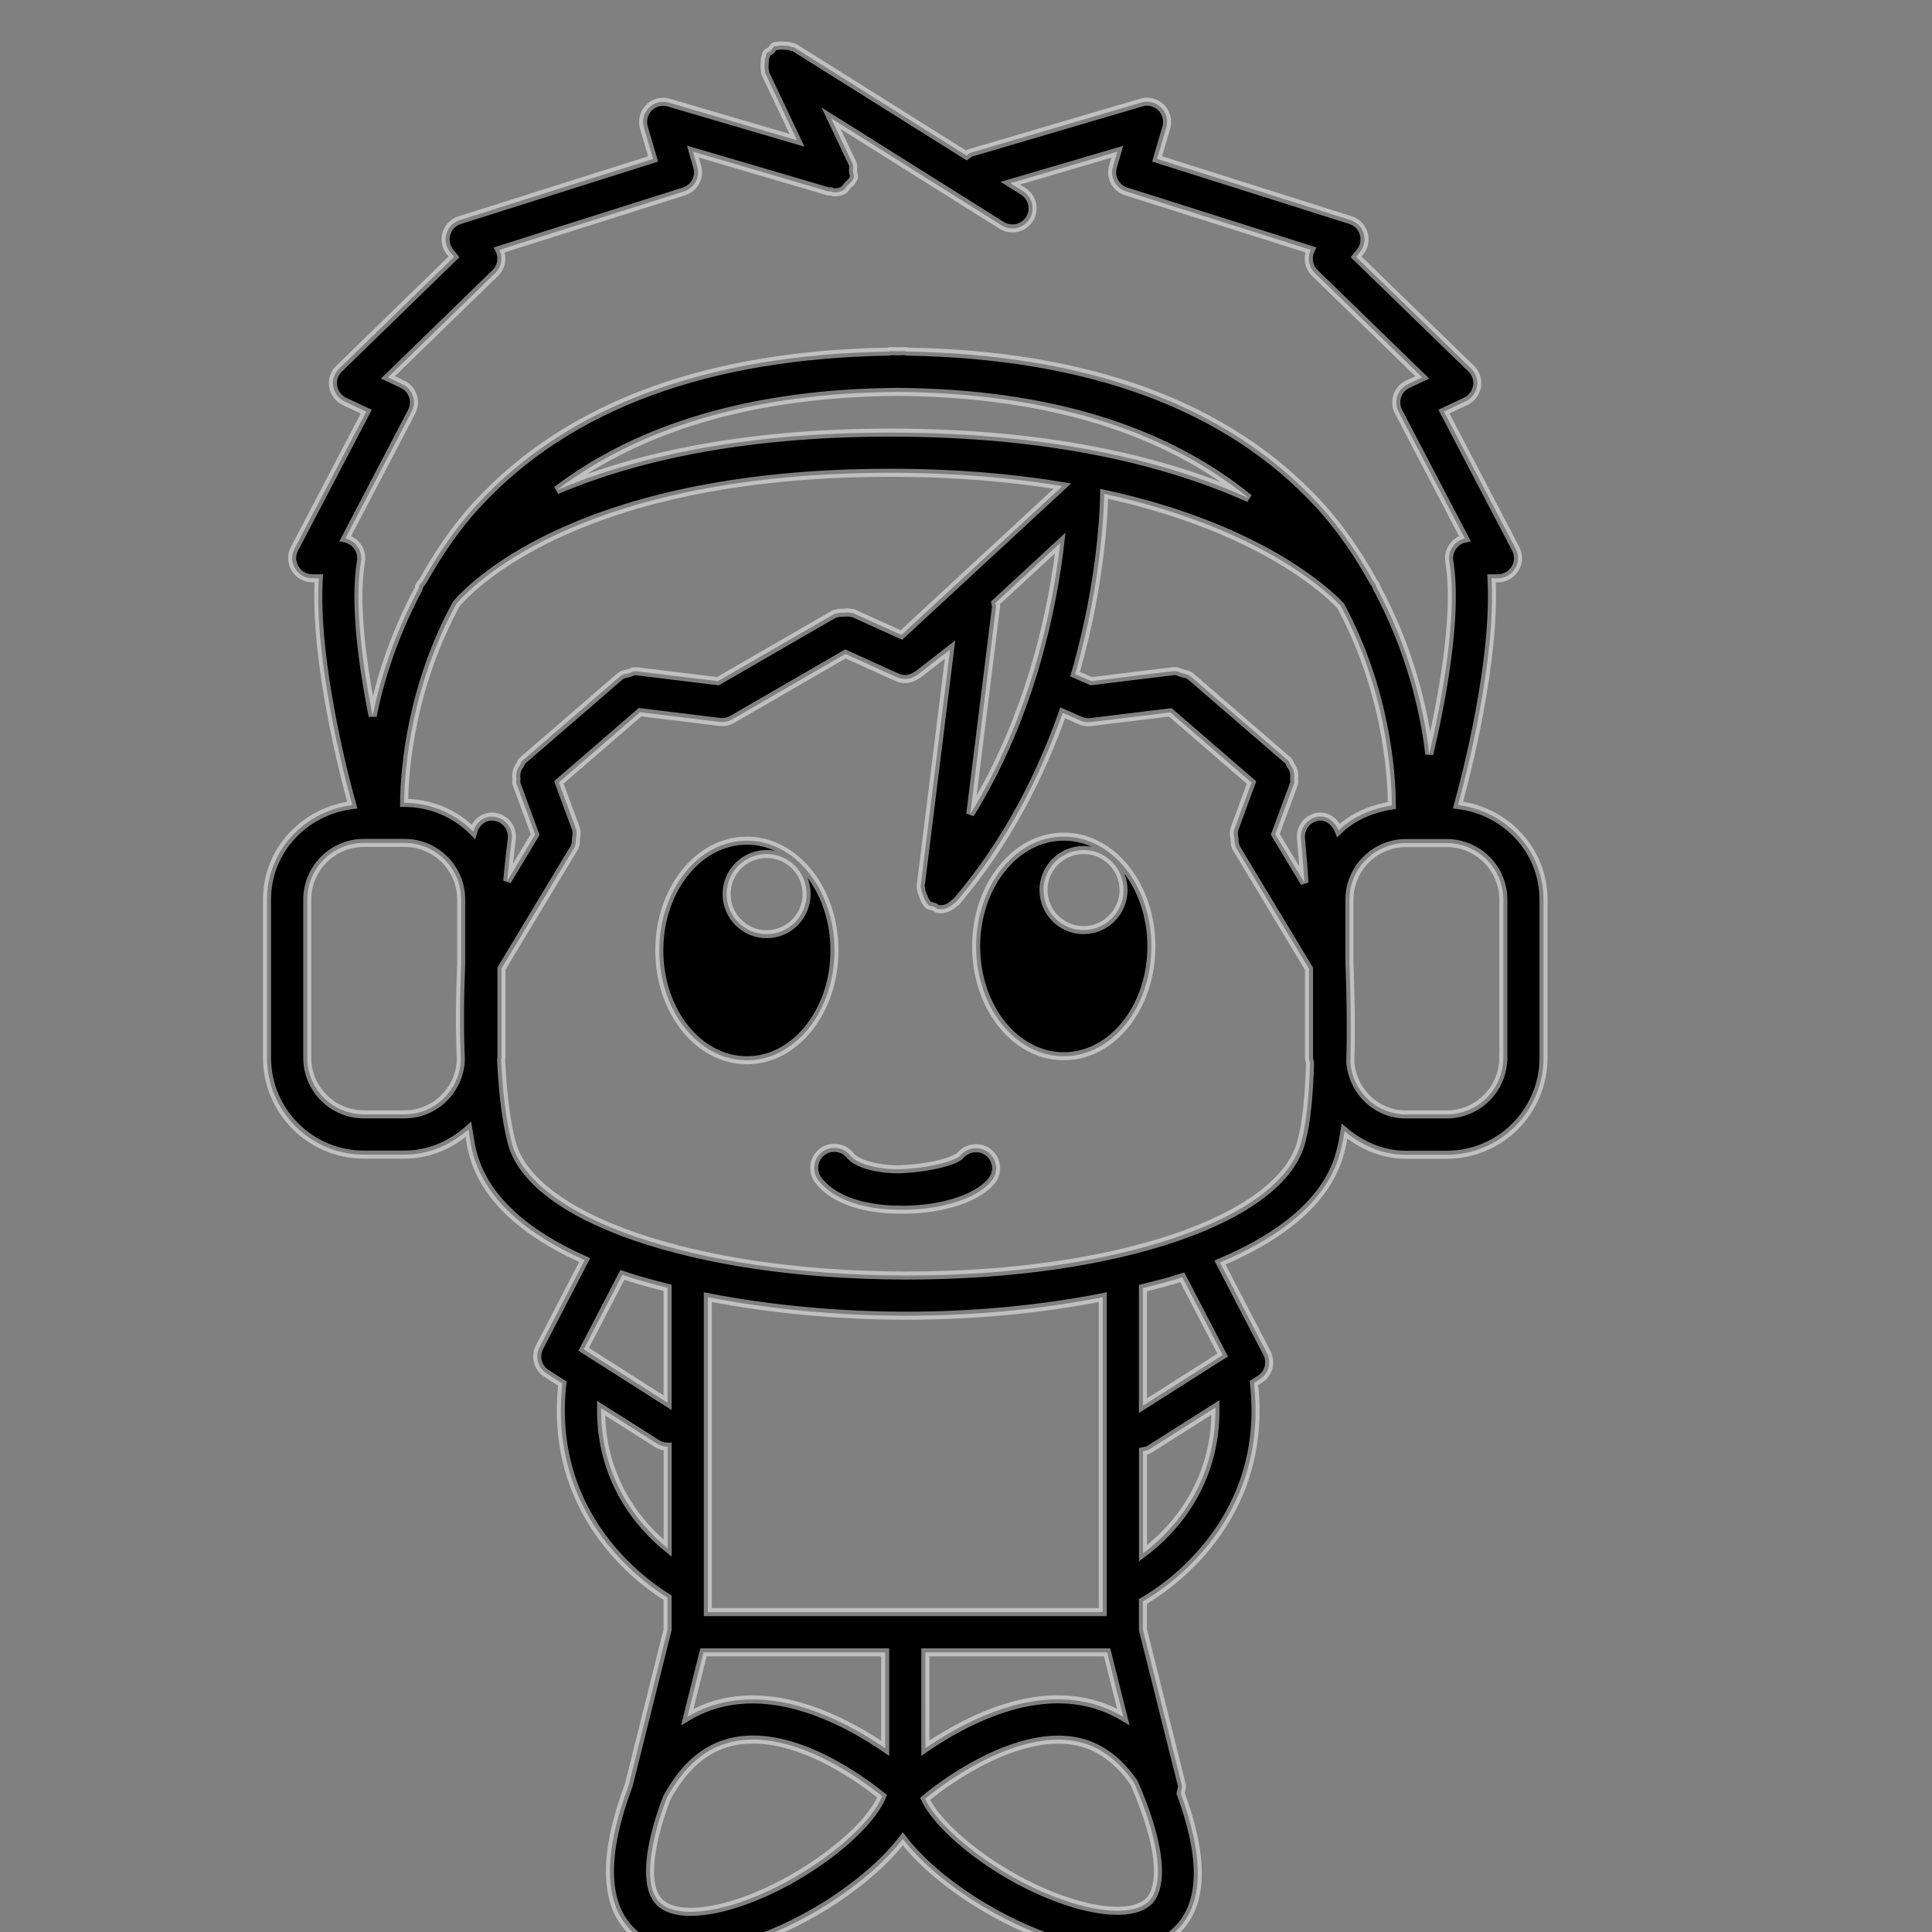 <?xml version="1.0" encoding="utf-8"?>
<!-- Generator: Adobe Illustrator 16.0.0, SVG Export Plug-In . SVG Version: 6.00 Build 0)  -->
<!DOCTYPE svg PUBLIC "-//W3C//DTD SVG 1.1//EN" "http://www.w3.org/Graphics/SVG/1.1/DTD/svg11.dtd">
<svg version="1.1" id="Layer_1" xmlns="http://www.w3.org/2000/svg" xmlns:xlink="http://www.w3.org/1999/xlink" x="0px" y="0px"
	 width="24px" height="24px" viewBox="0 0 24 24" enable-background="new 0 0 24 24" xml:space="preserve">
<rect x="0" y="0" width="24" height="24" fill="#808080" stroke="none"/>
<g>
	<path d="M9.279,10.443c-0.604,0-1.089,0.611-1.089,1.363c0,0.753,0.486,1.365,1.089,1.365c0.6,0,1.087-0.611,1.087-1.365
		C10.366,11.054,9.879,10.443,9.279,10.443z M9.523,11.605c-0.274,0-0.497-0.225-0.497-0.498c0-0.276,0.223-0.498,0.497-0.498
		c0.275,0,0.497,0.222,0.497,0.498C10.02,11.38,9.798,11.605,9.523,11.605z"
		stroke="white" stroke-width="0.1" stroke-opacity="0.5"/>
	<path d="M13.214,10.393c-0.601,0-1.088,0.611-1.088,1.364c0,0.754,0.487,1.364,1.088,1.364c0.603,0,1.089-0.61,1.089-1.364
		C14.303,11.003,13.817,10.393,13.214,10.393z M13.461,11.554c-0.276,0-0.498-0.223-0.498-0.498c0-0.273,0.222-0.497,0.498-0.497
		c0.273,0,0.496,0.223,0.496,0.497C13.957,11.331,13.734,11.554,13.461,11.554z"
		stroke="white" stroke-width="0.1" stroke-opacity="0.5"/>
	<path d="M11.929,14.354c-0.053,0.063-0.364,0.158-0.771,0.172c-0.283-0.004-0.517-0.072-0.597-0.173
		c-0.086-0.107-0.244-0.126-0.352-0.041c-0.108,0.086-0.126,0.243-0.041,0.352c0.25,0.315,0.741,0.363,1.017,0.363
		c0.431,0.008,0.94-0.112,1.137-0.364c0.084-0.108,0.064-0.26-0.042-0.346C12.175,14.233,12.017,14.25,11.929,14.354z"
		stroke="white" stroke-width="0.1" stroke-opacity="0.5"/>
	<path d="M18.112,10c0.098-0.356,0.474-1.797,0.416-2.816h0.079c0.087,0,0.168-0.046,0.214-0.121s0.048-0.168,0.008-0.245
		l-0.892-1.705l0.271-0.128c0.074-0.035,0.126-0.104,0.14-0.185c0.014-0.081-0.014-0.163-0.072-0.22l-1.43-1.389l0.049-0.061
		c0.052-0.064,0.069-0.15,0.045-0.229c-0.023-0.079-0.085-0.142-0.164-0.167l-2.402-0.76l0.114-0.39
		c0.026-0.088,0.001-0.183-0.063-0.247c-0.066-0.065-0.162-0.09-0.247-0.063L12.051,1.9c-0.019,0.005-0.026,0.025-0.042,0.034
		L9.864,0.588c-0.009-0.005-0.02,0-0.029-0.005c-0.03-0.015-0.058-0.014-0.091-0.016c-0.033-0.001-0.06-0.006-0.09,0.005
		c-0.01,0.003-0.02-0.003-0.03,0.001C9.601,0.585,9.594,0.61,9.576,0.627c-0.018,0.016-0.043,0.019-0.057,0.04
		c-0.005,0.009,0,0.019-0.005,0.028C9.5,0.725,9.501,0.753,9.499,0.786S9.493,0.847,9.503,0.878C9.507,0.888,9.5,0.897,9.505,0.907
		l0.396,0.836L8.309,1.275C8.22,1.248,8.125,1.273,8.062,1.338C7.997,1.402,7.973,1.497,7.999,1.585l0.114,0.39L5.71,2.735
		C5.631,2.76,5.57,2.822,5.546,2.901S5.539,3.066,5.591,3.131L5.64,3.191L4.211,4.581c-0.059,0.057-0.086,0.14-0.072,0.22
		c0.014,0.081,0.066,0.15,0.14,0.185L4.55,5.114L3.658,6.818c-0.041,0.077-0.038,0.17,0.008,0.245S3.792,7.184,3.88,7.184h0.08
		c-0.059,1.02,0.317,2.462,0.416,2.817c-0.592,0.075-1.059,0.562-1.059,1.173v1.966c0,0.663,0.54,1.203,1.203,1.203h0.506
		c0.307,0,0.581-0.125,0.793-0.314c0.016,0.089,0.027,0.186,0.047,0.267c0.146,0.597,0.678,1.037,1.397,1.357l-0.561,1.083
		c-0.06,0.115-0.021,0.257,0.088,0.326l0.196,0.125c-0.176,1.582,0.917,2.419,1.307,2.66v0.398l-0.48,1.922c0,0,0,0,0,0.001
		c-0.318,0.849-0.316,1.457,0.014,1.802c0.176,0.186,0.435,0.279,0.755,0.279c0.219,0,0.466-0.044,0.736-0.132
		c0.699-0.228,1.487-0.739,1.897-1.274c0.415,0.54,1.233,1.053,1.958,1.276c0.258,0.079,0.494,0.118,0.704,0.118
		c0.335,0,0.603-0.101,0.78-0.299c0.299-0.336,0.291-0.891,0.009-1.662c0.008-0.036,0.022-0.071,0.013-0.109l-0.481-1.922v-0.352
		c0.295-0.168,1.573-1.014,1.379-2.713l0.073-0.046c0.11-0.069,0.148-0.211,0.088-0.326l-0.583-1.124
		c0.775-0.329,1.344-0.78,1.496-1.38c0.021-0.075,0.037-0.161,0.052-0.252c0.209,0.175,0.469,0.293,0.762,0.293h0.506
		c0.664,0,1.203-0.54,1.203-1.203v-1.966C19.174,10.562,18.706,10.074,18.112,10z M16.629,10.315
		c-0.041-0.103-0.137-0.179-0.242-0.172c-0.138,0.013-0.238,0.135-0.226,0.272c0.001,0.008,0.021,0.226,0.044,0.552l-0.363-0.602
		l0.235-0.637c0.007-0.018-0.004-0.035-0.002-0.053c0.005-0.034,0.005-0.06-0.004-0.093c-0.008-0.032-0.021-0.055-0.041-0.082
		c-0.011-0.015-0.01-0.035-0.024-0.048l-1.224-1.057c-0.002-0.002-0.005,0-0.008-0.002c-0.025-0.021-0.058-0.021-0.089-0.03
		c-0.031-0.009-0.059-0.028-0.091-0.025c-0.002,0-0.004-0.002-0.006-0.002l-1.031,0.126l-0.202-0.088
		c0.348-1.198,0.36-2.152,0.361-2.24c1.915,0.417,2.755,1.199,2.937,1.39c0.561,1.041,0.636,2.073,0.637,2.482
		C17.038,10.046,16.805,10.145,16.629,10.315z M10.592,7.614c-0.007-0.003-0.015,0.002-0.023,0c-0.03-0.011-0.059-0.004-0.091-0.002
		c-0.033,0.001-0.063-0.002-0.092,0.012c-0.007,0.003-0.016-0.001-0.022,0.003L8.918,8.462L7.902,8.338
		c-0.002,0-0.004,0.002-0.006,0.001c-0.03-0.003-0.056,0.015-0.085,0.023c-0.034,0.01-0.07,0.01-0.098,0.033
		c-0.001,0.001-0.004,0-0.005,0.002L6.485,9.454C6.47,9.467,6.472,9.487,6.461,9.502c-0.02,0.026-0.033,0.05-0.041,0.082
		c-0.009,0.033-0.009,0.06-0.004,0.093c0.002,0.018-0.009,0.035-0.002,0.053l0.234,0.637l-0.347,0.577
		c0.029-0.309,0.055-0.511,0.056-0.518c0.018-0.137-0.079-0.262-0.216-0.28c-0.123-0.017-0.229,0.068-0.262,0.185
		c-0.218-0.22-0.52-0.357-0.854-0.357H5.02C5.024,9.538,5.112,8.521,5.67,7.499c0.259-0.295,1.638-1.626,5.392-1.626
		c0.814,0,1.521,0.064,2.136,0.165l-2,1.85L10.592,7.614z M11.154,4.868c1.87,0.015,3.319,0.472,4.362,1.322
		c-0.946-0.426-2.374-0.816-4.454-0.816l0,0c0,0,0,0,0,0l0,0l0,0c-1.912,0-3.242,0.331-4.148,0.716
		C7.949,5.304,9.358,4.882,11.154,4.868z M12.374,7.531c0.001-0.014-0.01-0.025-0.011-0.039l0.808-0.747
		c-0.088,0.764-0.347,2.119-1.118,3.368L12.374,7.531z M5.114,5.114c0.031-0.06,0.037-0.131,0.015-0.195
		c-0.021-0.064-0.068-0.118-0.13-0.146l-0.18-0.085l1.333-1.296c0.079-0.076,0.097-0.192,0.051-0.288l2.293-0.726
		C8.626,2.337,8.7,2.2,8.661,2.069L8.607,1.883l1.688,0.496c0.008,0.002,0.016-0.004,0.025-0.003
		C10.336,2.38,10.35,2.39,10.366,2.39c0.036,0,0.072-0.008,0.107-0.024c0.003-0.001,0.003-0.005,0.006-0.007
		c0.023-0.011,0.032-0.037,0.05-0.055c0.027-0.028,0.06-0.051,0.071-0.087c0.001-0.003,0.004-0.003,0.005-0.006
		c0.009-0.03-0.007-0.057-0.009-0.086c-0.001-0.031,0.01-0.062-0.004-0.091l-0.268-0.565l2.12,1.331
		c0.041,0.026,0.087,0.038,0.133,0.038c0.083,0,0.164-0.042,0.212-0.117c0.073-0.117,0.038-0.271-0.079-0.345l-0.159-0.1
		l1.329-0.391l-0.054,0.186C13.787,2.2,13.86,2.337,13.99,2.378l2.293,0.726c-0.046,0.095-0.028,0.211,0.051,0.288l1.334,1.296
		l-0.18,0.085c-0.062,0.029-0.109,0.082-0.13,0.146c-0.022,0.064-0.016,0.135,0.015,0.195l0.824,1.576
		c-0.053,0.011-0.102,0.04-0.137,0.083c-0.048,0.056-0.068,0.13-0.056,0.202c0.11,0.668-0.095,1.735-0.249,2.393
		c-0.064-0.558-0.246-1.315-0.658-2.077c-0.005-0.009-0.001-0.021-0.008-0.029c-0.003-0.004-0.013-0.015-0.023-0.028
		c-0.184-0.33-0.398-0.659-0.687-0.972c-1.131-1.225-2.855-1.858-5.116-1.894c-0.006,0-0.01-0.007-0.017-0.007
		c-0.031,0-0.061,0.003-0.092,0.003s-0.06-0.003-0.091-0.003c-0.006,0-0.01,0.006-0.017,0.007c-2.26,0.036-3.983,0.669-5.115,1.894
		C5.647,6.569,5.436,6.894,5.253,7.218C5.23,7.246,5.213,7.269,5.209,7.275C5.201,7.286,5.207,7.3,5.201,7.312
		C4.903,7.869,4.723,8.421,4.629,8.896C4.505,8.269,4.397,7.499,4.484,6.975c0.012-0.073-0.008-0.146-0.056-0.203
		C4.392,6.73,4.343,6.701,4.29,6.689L5.114,5.114z M5.025,13.843H4.52c-0.388,0-0.703-0.315-0.703-0.703v-1.966
		c0-0.387,0.315-0.703,0.703-0.703h0.506c0.387,0,0.703,0.315,0.703,0.703v0.812c-0.016,0.379-0.022,0.782-0.004,1.175
		C5.712,13.539,5.405,13.843,5.025,13.843z M7.731,15.837c0.179,0.061,0.369,0.112,0.562,0.161v1.427l-1.042-0.663L7.731,15.837z
		 M8.739,20.526h2.257v1.192c-0.45-0.309-1.199-0.708-1.929-0.584c-0.19,0.032-0.367,0.098-0.529,0.195L8.739,20.526z
		 M11.496,20.526h2.257l0.201,0.802c-0.163-0.097-0.339-0.163-0.53-0.195c-0.73-0.125-1.479,0.275-1.929,0.584V20.526z
		 M13.699,20.026H8.793v-3.912c0.785,0.153,1.629,0.227,2.415,0.23c0.02,0,0.041,0,0.061,0c0.825,0,1.662-0.079,2.43-0.23V20.026z
		 M7.467,17.492l0.695,0.441c0.041,0.026,0.087,0.038,0.132,0.038v1.262C7.937,18.944,7.459,18.38,7.467,17.492z M9.163,23.642
		c-0.458,0.149-0.821,0.144-0.975-0.017c-0.179-0.188-0.144-0.659,0.095-1.291c0.226-0.414,0.51-0.646,0.867-0.708
		c0.715-0.123,1.517,0.453,1.808,0.687C10.778,22.755,9.944,23.387,9.163,23.642z M14.284,23.605
		c-0.146,0.163-0.505,0.175-0.963,0.035c-0.836-0.257-1.636-0.886-1.829-1.294c0.345-0.288,1.166-0.835,1.849-0.72
		c0.298,0.051,0.542,0.227,0.747,0.52C14.528,23.161,14.373,23.505,14.284,23.605z M14.199,19.296v-1.269
		c0.027-0.006,0.055-0.008,0.08-0.023l0.82-0.52C15.112,18.446,14.559,19.028,14.199,19.296z M15.189,16.833l-0.991,0.629v-1.461
		c0.167-0.042,0.334-0.083,0.489-0.134L15.189,16.833z M11.273,15.845c-0.021,0-0.042,0-0.063,0
		c-2.582-0.011-4.625-0.712-4.858-1.668c-0.072-0.29-0.11-0.644-0.127-1.017c0-0.006,0.004-0.012,0.004-0.019v-1.109l0.91-1.51
		c0.002-0.004,0-0.01,0.002-0.014c0.016-0.029,0.011-0.06,0.014-0.093c0.003-0.033,0.014-0.063,0.004-0.094
		c-0.001-0.005,0.002-0.009,0-0.014L6.942,9.719l1.009-0.872l0.989,0.121c0.01,0.001,0.02,0.002,0.03,0.002l0,0l0,0c0,0,0,0,0,0
		c0,0,0.001,0,0.001,0c0.042,0,0.085-0.011,0.124-0.033l1.407-0.814l0.64,0.29c0.033,0.015,0.068,0.022,0.103,0.022
		c0.052,0,0.101-0.019,0.143-0.049c0.003-0.002,0.007-0.001,0.01-0.003l0.404-0.314l-0.366,2.945
		c-0.001,0.009,0.007,0.016,0.007,0.025c-0.001,0.033,0.013,0.059,0.025,0.09c0.012,0.031,0.019,0.059,0.042,0.083
		c0.006,0.007,0.004,0.017,0.012,0.023c0.024,0.021,0.056,0.021,0.084,0.031c0.018,0.006,0.028,0.024,0.048,0.027
		c0.01,0.001,0.021,0.002,0.031,0.002l0,0l0,0h0c0.069,0,0.128-0.033,0.174-0.081c0.004-0.004,0.012-0.002,0.016-0.007
		c0.639-0.748,1.053-1.58,1.326-2.352l0.219,0.096c0.032,0.014,0.066,0.021,0.099,0.021c0,0,0,0,0,0h0l0,0l0,0
		c0.01,0,0.02,0,0.03-0.002l0.989-0.121l1.009,0.872l-0.216,0.587c-0.002,0.005,0.002,0.009,0,0.014
		c-0.01,0.032,0,0.062,0.004,0.096c0.003,0.032-0.001,0.063,0.014,0.091c0.002,0.005-0.001,0.01,0.002,0.015l0.91,1.511v1.108
		c0,0.022,0.011,0.041,0.013,0.063c-0.012,0.391-0.043,0.739-0.107,0.972C15.922,15.146,13.868,15.845,11.273,15.845z
		 M18.674,13.141c0,0.387-0.315,0.703-0.703,0.703h-0.506c-0.367,0-0.661-0.287-0.691-0.646c0.012-0.401,0.005-0.835-0.011-1.243
		v-0.779c0-0.387,0.315-0.703,0.703-0.703h0.506c0.388,0,0.703,0.315,0.703,0.703V13.141z"
		stroke="white" stroke-width="0.1" stroke-opacity="0.5"/>
</g>
</svg>
